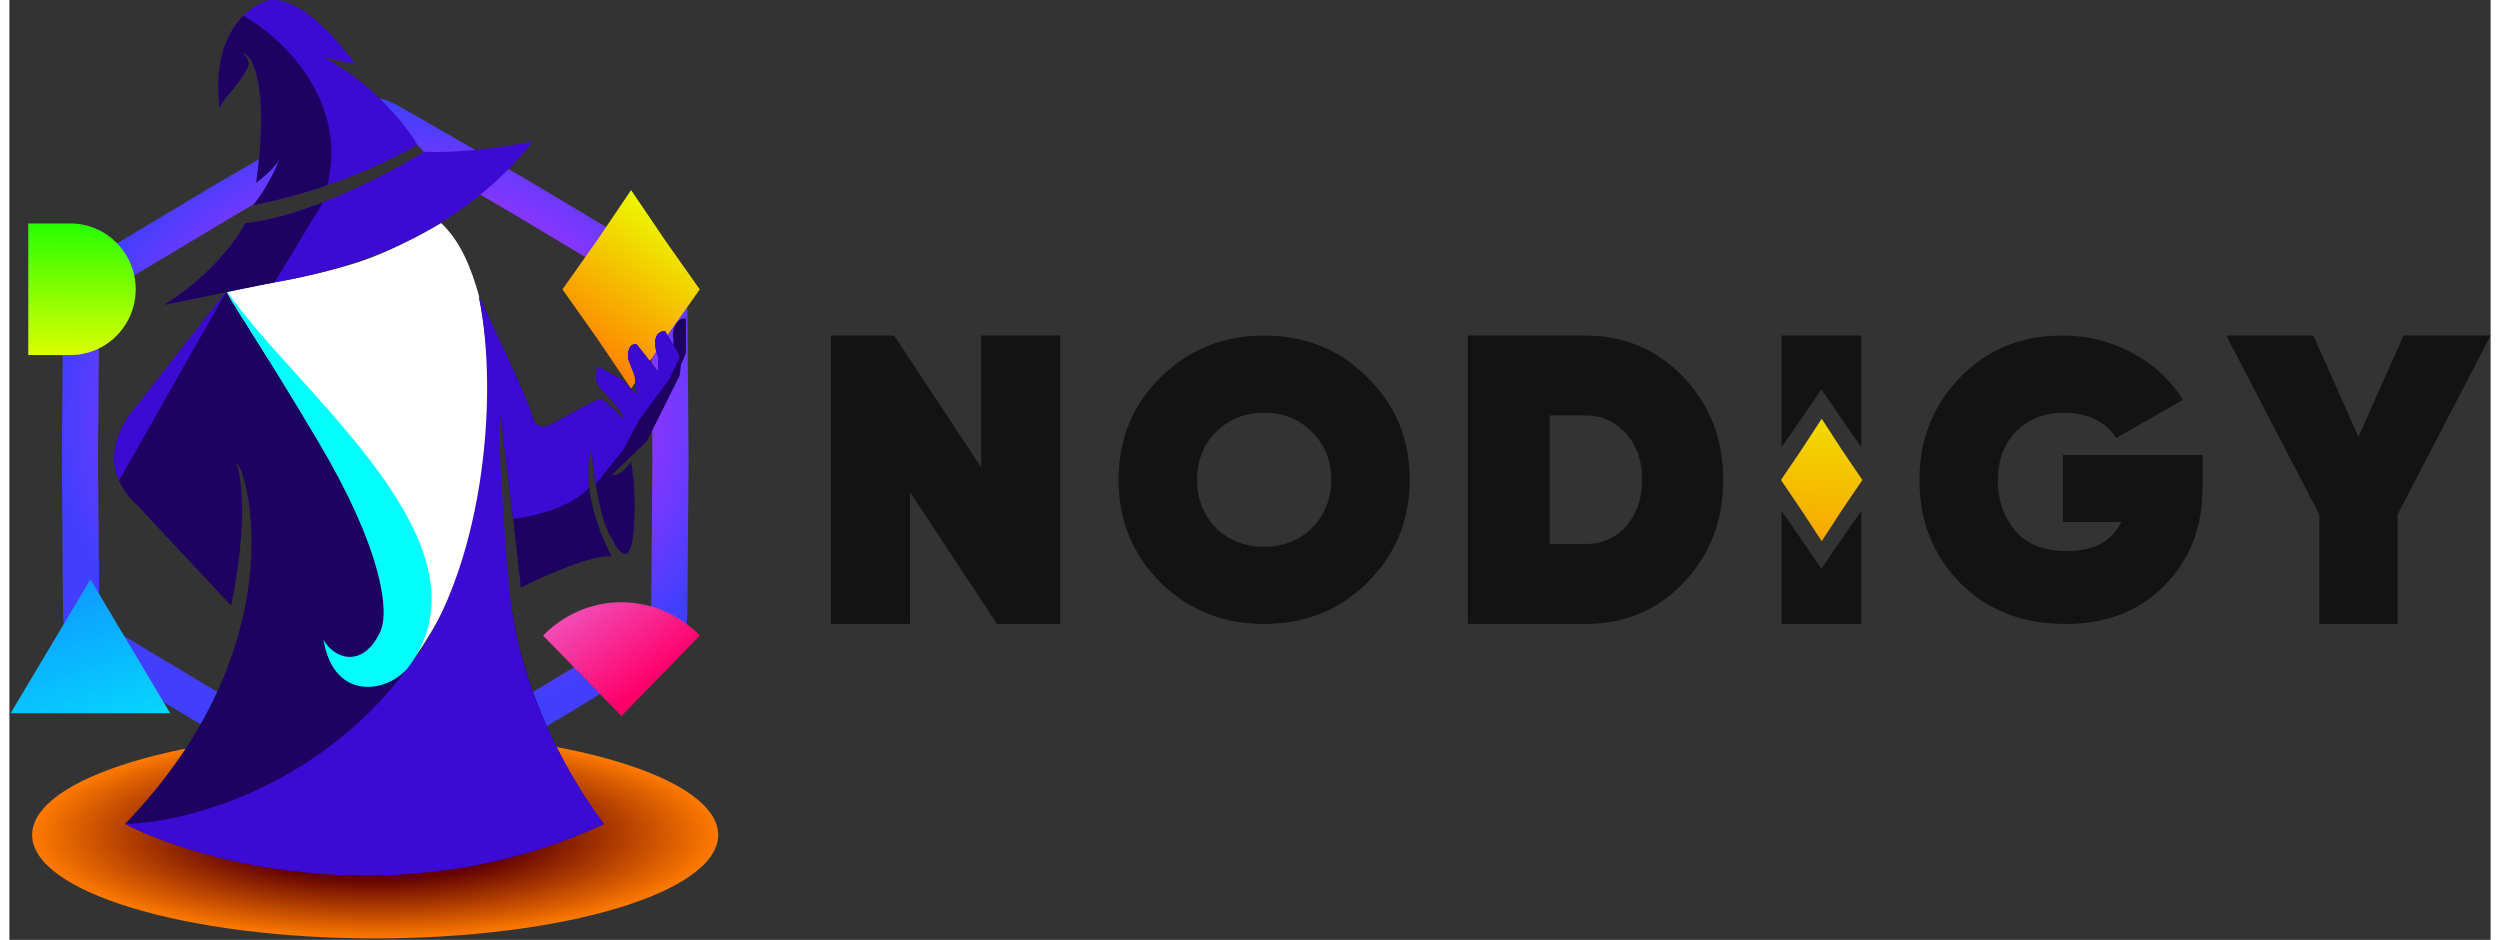 <?xml version="1.0" encoding="UTF-8"?>
<svg xmlns="http://www.w3.org/2000/svg" xmlns:xlink="http://www.w3.org/1999/xlink" width="133px" height="50px" viewBox="0 0 132 50" version="1.1">
<rect x="0" y="0" width="132" height="50" fill="#333333" stroke="none"/>
<defs>
<linearGradient id="linear0" gradientUnits="userSpaceOnUse" x1="1495" y1="231.765" x2="1480.05" y2="417.445" gradientTransform="matrix(0.088,0,0,0.089,0,0)">
<stop offset="0" style="stop-color:rgb(92.157%,100%,0%);stop-opacity:1;"/>
<stop offset="1" style="stop-color:rgb(100%,47.843%,0%);stop-opacity:1;"/>
</linearGradient>
<radialGradient id="radial0" gradientUnits="userSpaceOnUse" cx="0" cy="0" fx="0" fy="0" r="1" gradientTransform="matrix(1.472,21.834,-24.671,1.683,21.067,22.075)">
<stop offset="0.229" style="stop-color:rgb(100%,32.549%,92.941%);stop-opacity:1;"/>
<stop offset="0.466" style="stop-color:rgb(61.176%,20%,100%);stop-opacity:1;"/>
<stop offset="0.755" style="stop-color:rgb(25.49%,24.706%,98.824%);stop-opacity:1;"/>
</radialGradient>
<linearGradient id="linear1" gradientUnits="userSpaceOnUse" x1="370.601" y1="419.944" x2="297.236" y2="319.286" gradientTransform="matrix(0.088,0,0,0.089,0,0)">
<stop offset="0" style="stop-color:rgb(100%,0%,41.961%);stop-opacity:1;"/>
<stop offset="1" style="stop-color:rgb(89.412%,60.392%,100%);stop-opacity:1;"/>
</linearGradient>
<linearGradient id="linear2" gradientUnits="userSpaceOnUse" x1="48.817" y1="505.738" x2="3.064" y2="360.227" gradientTransform="matrix(0.088,0,0,0.089,0,0)">
<stop offset="0" style="stop-color:rgb(0.392%,99.608%,99.216%);stop-opacity:1;"/>
<stop offset="1" style="stop-color:rgb(5.098%,60.392%,100%);stop-opacity:1;"/>
</linearGradient>
<radialGradient id="radial1" gradientUnits="userSpaceOnUse" cx="0" cy="0" fx="0" fy="0" r="1" gradientTransform="matrix(0,5.505,-18.25,0,19.459,44.416)">
<stop offset="0.427" style="stop-color:rgb(38.431%,0.784%,0.784%);stop-opacity:1;"/>
<stop offset="1" style="stop-color:rgb(100%,47.843%,0%);stop-opacity:1;"/>
</radialGradient>
<linearGradient id="linear3" gradientUnits="userSpaceOnUse" x1="415.975" y1="135.057" x2="356.495" y2="223.865" gradientTransform="matrix(0.088,0,0,0.089,0,0)">
<stop offset="0" style="stop-color:rgb(92.157%,100%,0%);stop-opacity:1;"/>
<stop offset="1" style="stop-color:rgb(100%,47.843%,0%);stop-opacity:1;"/>
</linearGradient>
<linearGradient id="linear4" gradientUnits="userSpaceOnUse" x1="10.639" y1="218.376" x2="11.489" y2="119.55" gradientTransform="matrix(0.088,0,0,0.089,0,0)">
<stop offset="0" style="stop-color:rgb(92.157%,100%,0%);stop-opacity:1;"/>
<stop offset="1" style="stop-color:rgb(2.353%,99.608%,0.392%);stop-opacity:1;"/>
</linearGradient>
</defs>
<g id="surface1">
<path style=" stroke:none;fill-rule:nonzero;fill:url(#linear0);" d="M 96.414 22.277 L 97.484 23.926 L 98.578 25.535 L 97.484 27.148 L 96.414 28.793 L 95.34 27.148 L 94.246 25.535 L 95.34 23.926 Z M 96.414 22.277 "/>
<path style=" stroke:none;fill-rule:nonzero;fill:rgb(7.451%,7.451%,7.451%);fill-opacity:1;" d="M 109.25 24.203 L 116.676 24.203 L 116.676 25.941 C 116.676 28.051 116 29.785 114.652 31.141 C 113.316 32.512 111.559 33.195 109.375 33.195 C 107.094 33.195 105.23 32.469 103.781 31.016 C 102.336 29.535 101.613 27.711 101.613 25.543 C 101.613 23.379 102.336 21.555 103.781 20.074 C 105.215 18.59 107.023 17.852 109.207 17.852 C 110.555 17.852 111.793 18.16 112.922 18.773 C 114.059 19.375 114.965 20.207 115.633 21.27 L 112.086 23.301 C 111.5 22.406 110.57 21.961 109.289 21.961 C 108.246 21.961 107.398 22.293 106.746 22.965 C 106.105 23.621 105.785 24.488 105.785 25.566 C 105.785 26.586 106.086 27.465 106.684 28.207 C 107.293 28.945 108.219 29.316 109.457 29.316 C 110.902 29.316 111.871 28.801 112.355 27.766 L 109.25 27.766 Z M 109.25 24.203 "/>
<path style=" stroke:none;fill-rule:nonzero;fill:rgb(7.451%,7.451%,7.451%);fill-opacity:1;" d="M 127.367 17.852 L 132 17.852 L 127.055 27.363 L 127.055 33.195 L 122.883 33.195 L 122.883 27.363 L 117.938 17.852 L 122.57 17.852 L 124.969 23.242 Z M 127.367 17.852 "/>
<path style=" stroke:none;fill-rule:nonzero;fill:rgb(7.451%,7.451%,7.451%);fill-opacity:1;" d="M 77.59 17.852 L 83.844 17.852 C 85.914 17.852 87.652 18.59 89.062 20.066 C 90.473 21.539 91.176 23.359 91.176 25.523 C 91.176 27.699 90.473 29.527 89.062 31.004 C 87.668 32.465 85.93 33.195 83.844 33.195 L 77.59 33.195 Z M 81.949 28.941 L 83.844 28.941 C 84.719 28.941 85.438 28.629 86 28 C 86.574 27.355 86.863 26.531 86.863 25.523 C 86.863 24.516 86.574 23.695 86 23.066 C 85.438 22.426 84.719 22.102 83.844 22.102 L 81.949 22.102 Z M 81.949 28.941 "/>
<path style=" stroke:none;fill-rule:nonzero;fill:rgb(7.451%,7.451%,7.451%);fill-opacity:1;" d="M 72.242 30.992 C 70.754 32.461 68.922 33.195 66.754 33.195 C 64.582 33.195 62.742 32.461 61.242 30.992 C 59.75 29.5 59.008 27.676 59.008 25.523 C 59.008 23.355 59.75 21.539 61.242 20.074 C 62.73 18.59 64.566 17.852 66.754 17.852 C 68.938 17.852 70.766 18.59 72.242 20.074 C 73.746 21.539 74.496 23.355 74.496 25.523 C 74.496 27.676 73.746 29.5 72.242 30.992 Z M 64.184 28.082 C 64.867 28.75 65.723 29.086 66.754 29.086 C 67.781 29.086 68.633 28.75 69.301 28.082 C 69.98 27.395 70.32 26.543 70.32 25.523 C 70.32 24.504 69.98 23.656 69.301 22.988 C 68.633 22.301 67.781 21.961 66.754 21.961 C 65.723 21.961 64.867 22.301 64.184 22.988 C 63.516 23.656 63.184 24.504 63.184 25.523 C 63.184 26.527 63.516 27.383 64.184 28.082 Z M 64.184 28.082 "/>
<path style=" stroke:none;fill-rule:nonzero;fill:rgb(7.451%,7.451%,7.451%);fill-opacity:1;" d="M 51.699 24.863 L 51.699 17.852 L 55.906 17.852 L 55.906 33.195 L 52.543 33.195 L 47.914 26.18 L 47.914 33.195 L 43.707 33.195 L 43.707 17.852 L 47.07 17.852 Z M 51.699 24.863 "/>
<path style=" stroke:none;fill-rule:nonzero;fill:rgb(7.451%,7.451%,7.451%);fill-opacity:1;" d="M 94.277 27.191 L 94.277 33.195 L 98.52 33.195 L 98.52 27.188 L 98.051 27.848 L 96.398 30.258 L 94.746 27.848 Z M 94.277 27.191 "/>
<path style=" stroke:none;fill-rule:nonzero;fill:rgb(7.451%,7.451%,7.451%);fill-opacity:1;" d="M 94.277 23.781 L 94.746 23.125 L 96.398 20.715 L 98.051 23.125 L 98.52 23.785 L 98.52 17.852 L 94.277 17.852 Z M 94.277 23.781 "/>
<path style=" stroke:none;fill-rule:evenodd;fill:url(#radial0);" d="M 26.824 11.391 L 21.672 8.375 L 22.07 8.109 L 21.723 7.738 C 21.199 7.438 19.719 7.293 19.512 7.199 C 19.492 7.191 19.477 7.184 19.461 7.176 C 19.445 7.184 19.43 7.191 19.41 7.199 C 19.203 7.293 18.93 7.449 18.406 7.75 L 12.098 11.391 L 5.812 15.152 C 5.301 15.457 5.035 15.617 4.855 15.75 C 4.84 15.762 4.824 15.773 4.812 15.781 C 4.812 15.797 4.809 15.816 4.809 15.836 C 4.785 16.059 4.781 16.371 4.773 16.969 L 4.715 24.406 L 4.773 31.848 C 4.781 32.445 4.785 32.758 4.809 32.98 C 4.809 33 4.812 33.02 4.812 33.035 C 4.824 33.043 4.84 33.055 4.855 33.066 C 5.035 33.199 5.301 33.359 5.812 33.664 L 12.098 37.426 L 18.406 41.066 C 18.93 41.367 19.203 41.523 19.41 41.617 C 19.43 41.625 19.445 41.633 19.461 41.641 C 19.477 41.633 19.492 41.625 19.512 41.617 C 19.719 41.523 19.992 41.367 20.516 41.066 L 26.824 37.426 L 33.109 33.664 C 33.621 33.359 33.887 33.199 34.066 33.066 C 34.082 33.055 34.098 33.043 34.109 33.035 C 34.109 33.02 34.113 33 34.113 32.98 C 34.137 32.758 34.145 32.445 34.148 31.848 L 34.207 24.406 L 34.148 16.969 C 34.145 16.371 34.137 16.059 34.113 15.836 C 34.113 15.816 34.109 15.797 34.109 15.781 C 34.098 15.773 34.082 15.762 34.066 15.75 C 33.887 15.617 33.621 15.457 33.109 15.152 Z M 27.797 9.715 L 21.473 6.07 C 20.492 5.5 20 5.219 19.461 5.219 C 18.922 5.219 18.43 5.5 17.449 6.07 L 11.125 9.715 L 4.824 13.484 C 3.867 14.059 3.391 14.344 3.125 14.809 C 2.859 15.27 2.855 15.832 2.848 16.953 L 2.789 24.406 L 2.848 31.863 C 2.855 32.984 2.859 33.547 3.125 34.008 C 3.391 34.473 3.867 34.758 4.824 35.332 L 11.125 39.102 L 17.449 42.746 C 18.43 43.316 18.922 43.598 19.461 43.598 C 20 43.598 20.492 43.316 21.473 42.746 L 27.797 39.102 L 34.098 35.332 C 35.055 34.758 35.531 34.473 35.797 34.008 C 36.062 33.547 36.066 32.984 36.074 31.863 L 36.133 24.406 L 36.074 16.953 C 36.066 15.832 36.062 15.27 35.797 14.809 C 35.531 14.344 35.055 14.059 34.098 13.484 Z M 27.797 9.715 "/>
<path style=" stroke:none;fill-rule:nonzero;fill:rgb(100%,100%,100%);fill-opacity:1;" d="M 22.969 11.867 C 23.984 12.824 24.559 14.203 25.004 15.816 C 25.793 18.684 25.441 23.844 25.441 23.844 C 25.238 25.867 25.027 26.91 24.539 28.887 C 23.801 31.883 21.406 35.238 21.582 34.926 C 25.883 27.422 12.141 19.98 11.559 15.453 L 12.457 15.246 C 12.457 15.246 14.117 15.016 14.145 15.012 C 14.172 15.008 16.617 14.594 18.648 13.918 C 20.684 13.246 22.969 11.867 22.969 11.867 Z M 22.969 11.867 "/>
<path style=" stroke:none;fill-rule:nonzero;fill:url(#linear1);" d="M 36.73 33.812 C 36.184 33.25 35.535 32.805 34.82 32.5 C 34.102 32.195 33.336 32.039 32.562 32.039 C 31.789 32.039 31.02 32.195 30.305 32.5 C 29.59 32.805 28.941 33.25 28.391 33.812 L 32.562 38.09 Z M 36.73 33.812 "/>
<path style=" stroke:none;fill-rule:nonzero;fill:url(#linear2);" d="M 4.309 30.824 L 8.555 37.941 L 0.066 37.941 Z M 4.309 30.824 "/>
<path style=" stroke:none;fill-rule:nonzero;fill:url(#radial1);" d="M 37.707 44.418 C 37.707 47.457 29.539 49.922 19.461 49.922 C 9.379 49.922 1.211 47.457 1.211 44.418 C 1.211 41.375 9.379 38.91 19.461 38.91 C 29.539 38.91 37.707 41.375 37.707 44.418 Z M 37.707 44.418 "/>
<path style=" stroke:none;fill-rule:nonzero;fill:url(#linear3);" d="M 33.074 10.113 L 34.883 12.781 L 36.727 15.395 L 34.883 18.008 L 33.074 20.676 L 31.27 18.008 L 29.422 15.395 L 31.27 12.781 Z M 33.074 10.113 "/>
<path style=" stroke:none;fill-rule:nonzero;fill:url(#linear4);" d="M 3.234 11.887 C 5.16 11.887 6.719 13.457 6.719 15.391 C 6.719 17.324 5.16 18.891 3.234 18.891 L 1.004 18.891 L 1.004 11.887 Z M 3.234 11.887 "/>
<path style=" stroke:none;fill-rule:nonzero;fill:rgb(11.765%,0.784%,38.431%);fill-opacity:1;" d="M 6.82 21.574 L 11.555 15.477 C 11.668 15.906 13.086 17.824 16.406 23.461 C 20.574 30.531 20.105 33.367 19.629 34.035 C 18.246 35.965 16.863 34.457 16.703 34.035 C 17.301 37.359 20.09 36.965 21.438 35.227 C 25.789 29.598 26.062 21.148 24.977 15.766 C 25.738 17.402 27.594 21.266 27.801 22.094 C 28.008 22.922 28.625 22.734 28.91 22.535 C 29.633 22.129 31.145 21.301 31.379 21.242 C 31.613 21.184 32.34 21.934 32.668 22.316 C 32.707 21.871 31.711 20.984 31.379 20.578 C 31.113 20.25 31.219 19.727 31.305 19.504 L 32.559 20.172 L 33.371 20.984 L 33.262 19.984 L 32.93 19.137 C 32.84 18.367 33.188 18.273 33.371 18.32 L 34.512 19.766 L 34.512 19.023 C 34.102 17.84 34.586 17.594 34.883 17.621 L 35.324 18.359 L 35.324 18.062 C 35.176 17.352 35.68 16.844 35.988 16.953 L 35.988 18.801 L 35.73 19.395 L 35.656 19.984 L 33.922 23.461 L 32.043 25.273 C 32.426 25.359 32.891 24.84 33.074 24.57 C 33.188 25.137 33.363 26.707 33.188 28.453 C 33.008 30.195 32.352 29.301 32.043 28.637 C 31.395 27.691 31.059 25.086 30.973 23.902 C 30.355 25.766 31.43 28.477 32.043 29.598 C 30.953 29.508 28.367 30.668 27.211 31.262 C 26.68 26.441 26.254 23.141 26.105 22.094 C 26.043 22.094 25.531 24.371 26.695 32.223 C 27.703 39.027 31.637 43.832 31.637 43.832 C 20.93 48.801 10.188 45.902 6.156 43.832 C 15.375 34.254 12.609 24.902 12.094 24.645 C 12.758 26.898 12.105 30.77 11.797 32.223 L 6.82 26.898 C 4.578 24.859 5.887 22.5 6.82 21.574 Z M 6.82 21.574 "/>
<path style=" stroke:none;fill-rule:nonzero;fill:rgb(23.137%,4.314%,83.137%);fill-opacity:1;" d="M 11.555 15.477 L 6.82 21.527 C 6.82 21.527 4.891 23.504 5.832 25.566 Z M 11.555 15.477 "/>
<path style=" stroke:none;fill-rule:nonzero;fill:rgb(23.137%,4.314%,83.137%);fill-opacity:1;" d="M 6.156 43.832 C 10.188 45.902 20.93 48.801 31.637 43.832 C 30.672 42.574 27.496 38.012 26.695 32.223 C 26.441 30.383 25.898 22.156 26.105 22.094 C 26.211 22.848 26.465 24.777 26.797 27.602 C 27.742 27.504 29.871 27.031 30.836 25.938 C 30.75 25.227 30.77 24.52 30.973 23.902 C 31.008 24.367 31.078 25.043 31.191 25.754 L 32.668 23.902 L 33.52 22.316 L 35.105 20.172 L 35.656 19.023 L 35.547 18.73 L 34.883 17.621 C 34.586 17.594 34.102 17.84 34.512 19.023 L 34.512 19.766 L 33.371 18.32 C 33.188 18.273 32.84 18.367 32.93 19.137 L 33.262 19.984 L 33.371 20.984 L 32.559 20.172 L 31.305 19.504 C 31.219 19.727 31.113 20.25 31.379 20.578 C 31.711 20.984 32.707 21.871 32.668 22.316 C 32.34 21.934 31.613 21.184 31.379 21.242 C 31.145 21.301 29.633 22.129 28.91 22.535 C 28.625 22.734 28.008 22.922 27.801 22.094 C 27.594 21.266 25.727 17.367 24.965 15.73 C 26.105 21.242 25.16 30.605 21.176 35.57 C 16.219 42.164 8.957 43.805 6.156 43.832 Z M 6.156 43.832 "/>
<path style=" stroke:none;fill-rule:nonzero;fill:rgb(0.392%,99.608%,99.216%);fill-opacity:1;" d="M 16.711 34.035 C 16.988 35.719 17.875 36.426 18.824 36.527 C 19.77 36.629 20.773 36.129 21.293 35.41 C 25.961 28.883 15.391 20.984 11.555 15.477 C 11.668 15.906 13.094 17.887 16.414 23.461 C 19.734 29.035 20.27 32.461 19.723 33.621 C 18.785 35.617 17.238 35.02 16.711 34.035 Z M 16.711 34.035 "/>
<path style=" stroke:none;fill-rule:nonzero;fill:rgb(23.137%,4.314%,83.137%);fill-opacity:1;" d="M 13.137 15.199 L 8.23 16.219 C 10.691 14.703 12.137 12.688 12.555 11.867 C 15.824 11.543 20.254 9.203 22.059 8.074 C 24.176 8.164 26.812 7.738 27.863 7.516 C 22.762 13.941 15.148 14.801 13.137 15.199 Z M 13.137 15.199 "/>
<path style=" stroke:none;fill-rule:nonzero;fill:rgb(23.137%,4.314%,83.137%);fill-opacity:1;" d="M 21.707 7.703 C 18.219 9.699 14.488 10.652 12.98 10.902 C 13.75 9.934 14.23 8.859 14.379 8.426 C 14.238 8.812 13.496 9.441 13.137 9.711 C 13.824 4.504 12.957 2.953 12.438 2.832 C 12.656 3.129 12.77 3.207 12.668 3.633 C 12.07 4.684 11.426 5.074 11.191 5.77 C 10.723 1.957 12.535 0.453 13.684 0.039 C 15.336 -0.348 17.516 2.137 18.398 3.426 L 16.684 3.016 C 19.426 4.504 21.176 6.762 21.707 7.703 Z M 21.707 7.703 "/>
<path style=" stroke:none;fill-rule:nonzero;fill:rgb(11.765%,0.784%,38.431%);fill-opacity:1;" d="M 11.191 5.773 C 11.426 5.078 11.934 4.941 12.672 3.617 C 12.785 3.41 12.746 3.16 12.434 2.828 C 12.953 2.949 13.824 4.508 13.137 9.711 C 13.496 9.441 14.238 8.816 14.379 8.426 C 14.383 8.422 14.383 8.418 14.387 8.41 C 14.383 8.418 14.383 8.422 14.379 8.426 C 14.23 8.859 13.75 9.934 12.984 10.902 C 13.777 10.77 15.23 10.43 16.918 9.852 C 18.039 5.238 14.406 1.922 12.445 0.84 C 11.594 1.688 10.863 3.242 11.191 5.773 Z M 11.191 5.773 "/>
<path style=" stroke:none;fill-rule:nonzero;fill:rgb(11.765%,0.784%,38.431%);fill-opacity:1;" d="M 8.23 16.219 L 14.109 15.02 L 16.684 10.762 C 15.281 11.312 13.828 11.742 12.555 11.871 C 12.137 12.688 10.691 14.703 8.23 16.219 Z M 8.23 16.219 "/>
</g>
</svg>
